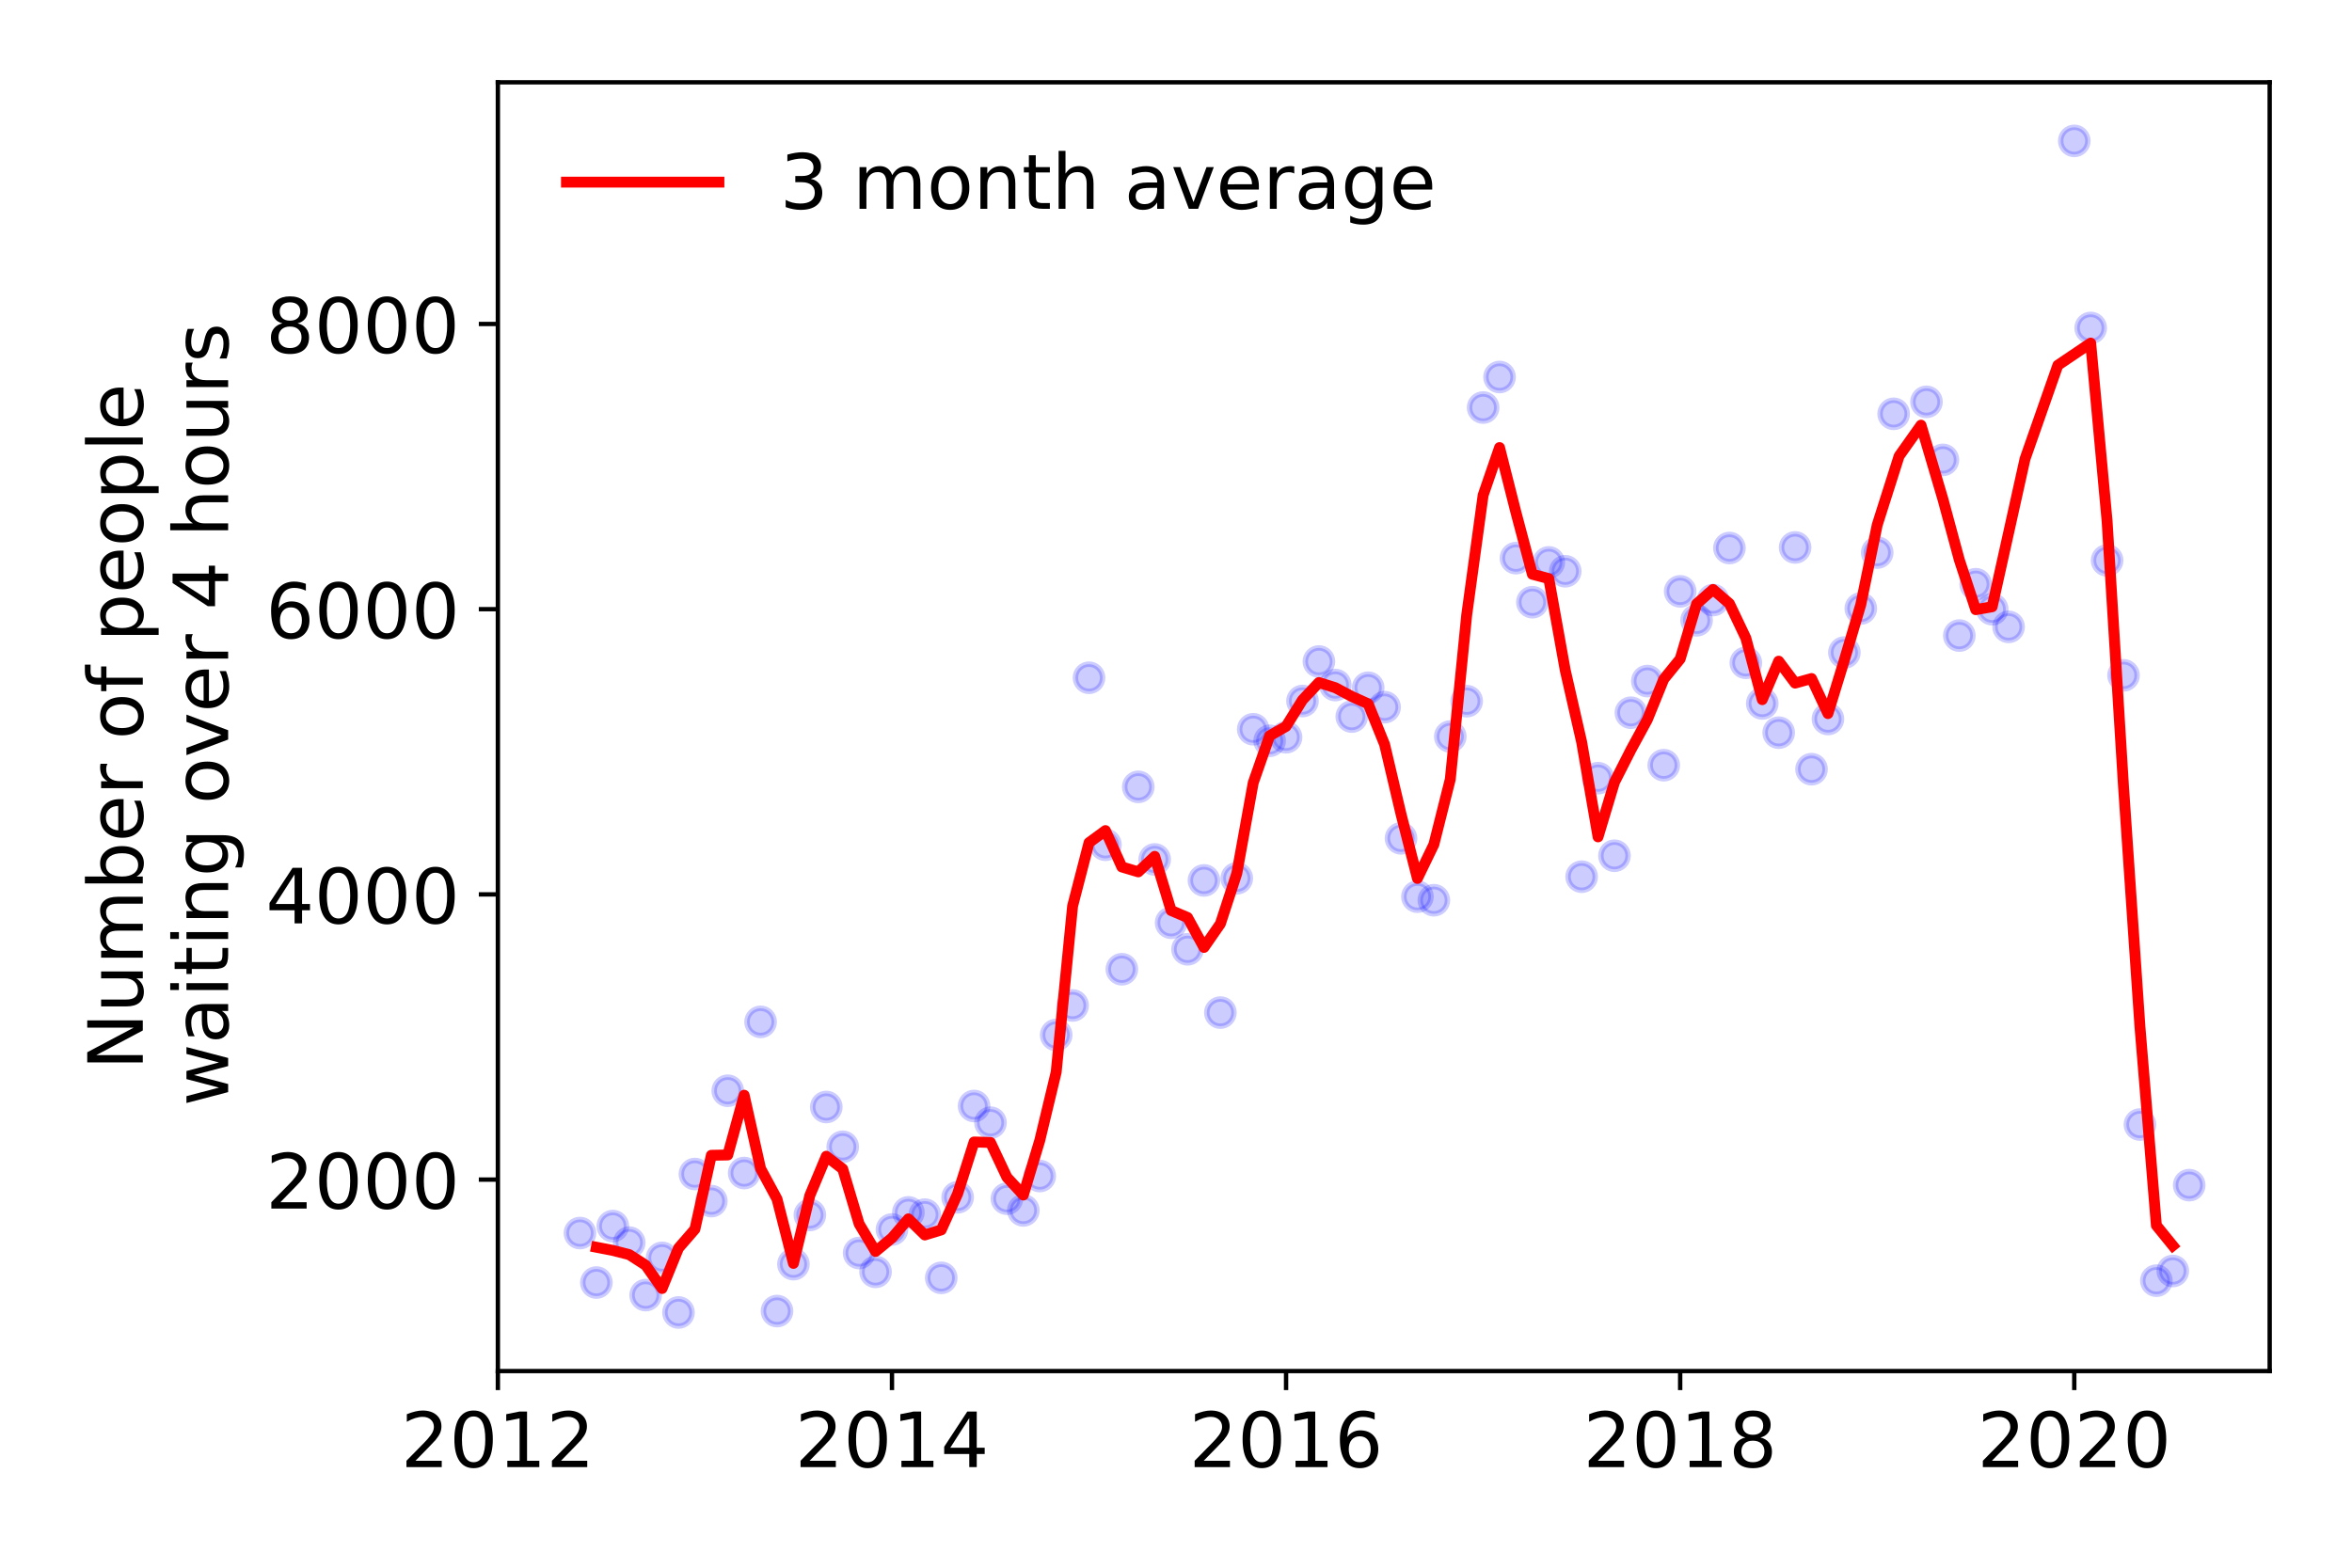 <?xml version="1.0" encoding="utf-8" standalone="no"?>
<!DOCTYPE svg PUBLIC "-//W3C//DTD SVG 1.1//EN"
  "http://www.w3.org/Graphics/SVG/1.1/DTD/svg11.dtd">
<!-- Created with matplotlib (https://matplotlib.org/) -->
<svg height="288pt" version="1.1" viewBox="0 0 432 288" width="432pt" xmlns="http://www.w3.org/2000/svg" xmlns:xlink="http://www.w3.org/1999/xlink">
 <defs>
  <style type="text/css">
*{stroke-linecap:butt;stroke-linejoin:round;}
  </style>
 </defs>
 <g id="figure_1">
  <g id="patch_1">
   <path d="M 0 288 
L 432 288 
L 432 0 
L 0 0 
z
" style="fill:#ffffff;"/>
  </g>
  <g id="axes_1">
   <g id="patch_2">
    <path d="M 91.445 251.88 
L 416.88 251.88 
L 416.88 15.12 
L 91.445 15.12 
z
" style="fill:#ffffff;"/>
   </g>
   <g id="matplotlib.axis_1">
    <g id="xtick_1">
     <g id="line2d_1">
      <defs>
       <path d="M 0 0 
L 0 3.5 
" id="m9ac264d3fe" style="stroke:#000000;stroke-width:0.8;"/>
      </defs>
      <g>
       <use style="stroke:#000000;stroke-width:0.8;" x="91.445" xlink:href="#m9ac264d3fe" y="251.88"/>
      </g>
     </g>
     <g id="text_1">
      <!-- 2012 -->
      <defs>
       <path d="M 19.188 8.297 
L 53.609 8.297 
L 53.609 0 
L 7.328 0 
L 7.328 8.297 
Q 12.938 14.109 22.625 23.891 
Q 32.328 33.688 34.812 36.531 
Q 39.547 41.844 41.422 45.531 
Q 43.312 49.219 43.312 52.781 
Q 43.312 58.594 39.234 62.25 
Q 35.156 65.922 28.609 65.922 
Q 23.969 65.922 18.812 64.312 
Q 13.672 62.703 7.812 59.422 
L 7.812 69.391 
Q 13.766 71.781 18.938 73 
Q 24.125 74.219 28.422 74.219 
Q 39.75 74.219 46.484 68.547 
Q 53.219 62.891 53.219 53.422 
Q 53.219 48.922 51.531 44.891 
Q 49.859 40.875 45.406 35.406 
Q 44.188 33.984 37.641 27.219 
Q 31.109 20.453 19.188 8.297 
z
" id="DejaVuSans-50"/>
       <path d="M 31.781 66.406 
Q 24.172 66.406 20.328 58.906 
Q 16.5 51.422 16.5 36.375 
Q 16.5 21.391 20.328 13.891 
Q 24.172 6.391 31.781 6.391 
Q 39.453 6.391 43.281 13.891 
Q 47.125 21.391 47.125 36.375 
Q 47.125 51.422 43.281 58.906 
Q 39.453 66.406 31.781 66.406 
z
M 31.781 74.219 
Q 44.047 74.219 50.516 64.516 
Q 56.984 54.828 56.984 36.375 
Q 56.984 17.969 50.516 8.266 
Q 44.047 -1.422 31.781 -1.422 
Q 19.531 -1.422 13.062 8.266 
Q 6.594 17.969 6.594 36.375 
Q 6.594 54.828 13.062 64.516 
Q 19.531 74.219 31.781 74.219 
z
" id="DejaVuSans-48"/>
       <path d="M 12.406 8.297 
L 28.516 8.297 
L 28.516 63.922 
L 10.984 60.406 
L 10.984 69.391 
L 28.422 72.906 
L 38.281 72.906 
L 38.281 8.297 
L 54.391 8.297 
L 54.391 0 
L 12.406 0 
z
" id="DejaVuSans-49"/>
      </defs>
      <g transform="translate(73.63 269.518)scale(0.14 -0.14)">
       <use xlink:href="#DejaVuSans-50"/>
       <use x="63.623" xlink:href="#DejaVuSans-48"/>
       <use x="127.246" xlink:href="#DejaVuSans-49"/>
       <use x="190.869" xlink:href="#DejaVuSans-50"/>
      </g>
     </g>
    </g>
    <g id="xtick_2">
     <g id="line2d_2">
      <g>
       <use style="stroke:#000000;stroke-width:0.8;" x="163.831" xlink:href="#m9ac264d3fe" y="251.88"/>
      </g>
     </g>
     <g id="text_2">
      <!-- 2014 -->
      <defs>
       <path d="M 37.797 64.312 
L 12.891 25.391 
L 37.797 25.391 
z
M 35.203 72.906 
L 47.609 72.906 
L 47.609 25.391 
L 58.016 25.391 
L 58.016 17.188 
L 47.609 17.188 
L 47.609 0 
L 37.797 0 
L 37.797 17.188 
L 4.891 17.188 
L 4.891 26.703 
z
" id="DejaVuSans-52"/>
      </defs>
      <g transform="translate(146.016 269.518)scale(0.14 -0.14)">
       <use xlink:href="#DejaVuSans-50"/>
       <use x="63.623" xlink:href="#DejaVuSans-48"/>
       <use x="127.246" xlink:href="#DejaVuSans-49"/>
       <use x="190.869" xlink:href="#DejaVuSans-52"/>
      </g>
     </g>
    </g>
    <g id="xtick_3">
     <g id="line2d_3">
      <g>
       <use style="stroke:#000000;stroke-width:0.8;" x="236.217" xlink:href="#m9ac264d3fe" y="251.88"/>
      </g>
     </g>
     <g id="text_3">
      <!-- 2016 -->
      <defs>
       <path d="M 33.016 40.375 
Q 26.375 40.375 22.484 35.828 
Q 18.609 31.297 18.609 23.391 
Q 18.609 15.531 22.484 10.953 
Q 26.375 6.391 33.016 6.391 
Q 39.656 6.391 43.531 10.953 
Q 47.406 15.531 47.406 23.391 
Q 47.406 31.297 43.531 35.828 
Q 39.656 40.375 33.016 40.375 
z
M 52.594 71.297 
L 52.594 62.312 
Q 48.875 64.062 45.094 64.984 
Q 41.312 65.922 37.594 65.922 
Q 27.828 65.922 22.672 59.328 
Q 17.531 52.734 16.797 39.406 
Q 19.672 43.656 24.016 45.922 
Q 28.375 48.188 33.594 48.188 
Q 44.578 48.188 50.953 41.516 
Q 57.328 34.859 57.328 23.391 
Q 57.328 12.156 50.688 5.359 
Q 44.047 -1.422 33.016 -1.422 
Q 20.359 -1.422 13.672 8.266 
Q 6.984 17.969 6.984 36.375 
Q 6.984 53.656 15.188 63.938 
Q 23.391 74.219 37.203 74.219 
Q 40.922 74.219 44.703 73.484 
Q 48.484 72.75 52.594 71.297 
z
" id="DejaVuSans-54"/>
      </defs>
      <g transform="translate(218.402 269.518)scale(0.14 -0.14)">
       <use xlink:href="#DejaVuSans-50"/>
       <use x="63.623" xlink:href="#DejaVuSans-48"/>
       <use x="127.246" xlink:href="#DejaVuSans-49"/>
       <use x="190.869" xlink:href="#DejaVuSans-54"/>
      </g>
     </g>
    </g>
    <g id="xtick_4">
     <g id="line2d_4">
      <g>
       <use style="stroke:#000000;stroke-width:0.8;" x="308.603" xlink:href="#m9ac264d3fe" y="251.88"/>
      </g>
     </g>
     <g id="text_4">
      <!-- 2018 -->
      <defs>
       <path d="M 31.781 34.625 
Q 24.75 34.625 20.719 30.859 
Q 16.703 27.094 16.703 20.516 
Q 16.703 13.922 20.719 10.156 
Q 24.75 6.391 31.781 6.391 
Q 38.812 6.391 42.859 10.172 
Q 46.922 13.969 46.922 20.516 
Q 46.922 27.094 42.891 30.859 
Q 38.875 34.625 31.781 34.625 
z
M 21.922 38.812 
Q 15.578 40.375 12.031 44.719 
Q 8.5 49.078 8.5 55.328 
Q 8.5 64.062 14.719 69.141 
Q 20.953 74.219 31.781 74.219 
Q 42.672 74.219 48.875 69.141 
Q 55.078 64.062 55.078 55.328 
Q 55.078 49.078 51.531 44.719 
Q 48 40.375 41.703 38.812 
Q 48.828 37.156 52.797 32.312 
Q 56.781 27.484 56.781 20.516 
Q 56.781 9.906 50.312 4.234 
Q 43.844 -1.422 31.781 -1.422 
Q 19.734 -1.422 13.25 4.234 
Q 6.781 9.906 6.781 20.516 
Q 6.781 27.484 10.781 32.312 
Q 14.797 37.156 21.922 38.812 
z
M 18.312 54.391 
Q 18.312 48.734 21.844 45.562 
Q 25.391 42.391 31.781 42.391 
Q 38.141 42.391 41.719 45.562 
Q 45.312 48.734 45.312 54.391 
Q 45.312 60.062 41.719 63.234 
Q 38.141 66.406 31.781 66.406 
Q 25.391 66.406 21.844 63.234 
Q 18.312 60.062 18.312 54.391 
z
" id="DejaVuSans-56"/>
      </defs>
      <g transform="translate(290.788 269.518)scale(0.14 -0.14)">
       <use xlink:href="#DejaVuSans-50"/>
       <use x="63.623" xlink:href="#DejaVuSans-48"/>
       <use x="127.246" xlink:href="#DejaVuSans-49"/>
       <use x="190.869" xlink:href="#DejaVuSans-56"/>
      </g>
     </g>
    </g>
    <g id="xtick_5">
     <g id="line2d_5">
      <g>
       <use style="stroke:#000000;stroke-width:0.8;" x="380.989" xlink:href="#m9ac264d3fe" y="251.88"/>
      </g>
     </g>
     <g id="text_5">
      <!-- 2020 -->
      <g transform="translate(363.174 269.518)scale(0.14 -0.14)">
       <use xlink:href="#DejaVuSans-50"/>
       <use x="63.623" xlink:href="#DejaVuSans-48"/>
       <use x="127.246" xlink:href="#DejaVuSans-50"/>
       <use x="190.869" xlink:href="#DejaVuSans-48"/>
      </g>
     </g>
    </g>
   </g>
   <g id="matplotlib.axis_2">
    <g id="ytick_1">
     <g id="line2d_6">
      <defs>
       <path d="M 0 0 
L -3.5 0 
" id="m02f64b8300" style="stroke:#000000;stroke-width:0.8;"/>
      </defs>
      <g>
       <use style="stroke:#000000;stroke-width:0.8;" x="91.445" xlink:href="#m02f64b8300" y="216.702"/>
      </g>
     </g>
     <g id="text_6">
      <!-- 2000 -->
      <g transform="translate(48.815 222.021)scale(0.14 -0.14)">
       <use xlink:href="#DejaVuSans-50"/>
       <use x="63.623" xlink:href="#DejaVuSans-48"/>
       <use x="127.246" xlink:href="#DejaVuSans-48"/>
       <use x="190.869" xlink:href="#DejaVuSans-48"/>
      </g>
     </g>
    </g>
    <g id="ytick_2">
     <g id="line2d_7">
      <g>
       <use style="stroke:#000000;stroke-width:0.8;" x="91.445" xlink:href="#m02f64b8300" y="164.308"/>
      </g>
     </g>
     <g id="text_7">
      <!-- 4000 -->
      <g transform="translate(48.815 169.627)scale(0.14 -0.14)">
       <use xlink:href="#DejaVuSans-52"/>
       <use x="63.623" xlink:href="#DejaVuSans-48"/>
       <use x="127.246" xlink:href="#DejaVuSans-48"/>
       <use x="190.869" xlink:href="#DejaVuSans-48"/>
      </g>
     </g>
    </g>
    <g id="ytick_3">
     <g id="line2d_8">
      <g>
       <use style="stroke:#000000;stroke-width:0.8;" x="91.445" xlink:href="#m02f64b8300" y="111.913"/>
      </g>
     </g>
     <g id="text_8">
      <!-- 6000 -->
      <g transform="translate(48.815 117.232)scale(0.14 -0.14)">
       <use xlink:href="#DejaVuSans-54"/>
       <use x="63.623" xlink:href="#DejaVuSans-48"/>
       <use x="127.246" xlink:href="#DejaVuSans-48"/>
       <use x="190.869" xlink:href="#DejaVuSans-48"/>
      </g>
     </g>
    </g>
    <g id="ytick_4">
     <g id="line2d_9">
      <g>
       <use style="stroke:#000000;stroke-width:0.8;" x="91.445" xlink:href="#m02f64b8300" y="59.519"/>
      </g>
     </g>
     <g id="text_9">
      <!-- 8000 -->
      <g transform="translate(48.815 64.838)scale(0.14 -0.14)">
       <use xlink:href="#DejaVuSans-56"/>
       <use x="63.623" xlink:href="#DejaVuSans-48"/>
       <use x="127.246" xlink:href="#DejaVuSans-48"/>
       <use x="190.869" xlink:href="#DejaVuSans-48"/>
      </g>
     </g>
    </g>
    <g id="text_10">
     <!-- Number of people -->
     <defs>
      <path d="M 9.812 72.906 
L 23.094 72.906 
L 55.422 11.922 
L 55.422 72.906 
L 64.984 72.906 
L 64.984 0 
L 51.703 0 
L 19.391 60.984 
L 19.391 0 
L 9.812 0 
z
" id="DejaVuSans-78"/>
      <path d="M 8.5 21.578 
L 8.5 54.688 
L 17.484 54.688 
L 17.484 21.922 
Q 17.484 14.156 20.5 10.266 
Q 23.531 6.391 29.594 6.391 
Q 36.859 6.391 41.078 11.031 
Q 45.312 15.672 45.312 23.688 
L 45.312 54.688 
L 54.297 54.688 
L 54.297 0 
L 45.312 0 
L 45.312 8.406 
Q 42.047 3.422 37.719 1 
Q 33.406 -1.422 27.688 -1.422 
Q 18.266 -1.422 13.375 4.438 
Q 8.5 10.297 8.5 21.578 
z
M 31.109 56 
z
" id="DejaVuSans-117"/>
      <path d="M 52 44.188 
Q 55.375 50.25 60.062 53.125 
Q 64.75 56 71.094 56 
Q 79.641 56 84.281 50.016 
Q 88.922 44.047 88.922 33.016 
L 88.922 0 
L 79.891 0 
L 79.891 32.719 
Q 79.891 40.578 77.094 44.375 
Q 74.312 48.188 68.609 48.188 
Q 61.625 48.188 57.562 43.547 
Q 53.516 38.922 53.516 30.906 
L 53.516 0 
L 44.484 0 
L 44.484 32.719 
Q 44.484 40.625 41.703 44.406 
Q 38.922 48.188 33.109 48.188 
Q 26.219 48.188 22.156 43.531 
Q 18.109 38.875 18.109 30.906 
L 18.109 0 
L 9.078 0 
L 9.078 54.688 
L 18.109 54.688 
L 18.109 46.188 
Q 21.188 51.219 25.484 53.609 
Q 29.781 56 35.688 56 
Q 41.656 56 45.828 52.969 
Q 50 49.953 52 44.188 
z
" id="DejaVuSans-109"/>
      <path d="M 48.688 27.297 
Q 48.688 37.203 44.609 42.844 
Q 40.531 48.484 33.406 48.484 
Q 26.266 48.484 22.188 42.844 
Q 18.109 37.203 18.109 27.297 
Q 18.109 17.391 22.188 11.75 
Q 26.266 6.109 33.406 6.109 
Q 40.531 6.109 44.609 11.75 
Q 48.688 17.391 48.688 27.297 
z
M 18.109 46.391 
Q 20.953 51.266 25.266 53.625 
Q 29.594 56 35.594 56 
Q 45.562 56 51.781 48.094 
Q 58.016 40.188 58.016 27.297 
Q 58.016 14.406 51.781 6.484 
Q 45.562 -1.422 35.594 -1.422 
Q 29.594 -1.422 25.266 0.953 
Q 20.953 3.328 18.109 8.203 
L 18.109 0 
L 9.078 0 
L 9.078 75.984 
L 18.109 75.984 
z
" id="DejaVuSans-98"/>
      <path d="M 56.203 29.594 
L 56.203 25.203 
L 14.891 25.203 
Q 15.484 15.922 20.484 11.062 
Q 25.484 6.203 34.422 6.203 
Q 39.594 6.203 44.453 7.469 
Q 49.312 8.734 54.109 11.281 
L 54.109 2.781 
Q 49.266 0.734 44.188 -0.344 
Q 39.109 -1.422 33.891 -1.422 
Q 20.797 -1.422 13.156 6.188 
Q 5.516 13.812 5.516 26.812 
Q 5.516 40.234 12.766 48.109 
Q 20.016 56 32.328 56 
Q 43.359 56 49.781 48.891 
Q 56.203 41.797 56.203 29.594 
z
M 47.219 32.234 
Q 47.125 39.594 43.094 43.984 
Q 39.062 48.391 32.422 48.391 
Q 24.906 48.391 20.391 44.141 
Q 15.875 39.891 15.188 32.172 
z
" id="DejaVuSans-101"/>
      <path d="M 41.109 46.297 
Q 39.594 47.172 37.812 47.578 
Q 36.031 48 33.891 48 
Q 26.266 48 22.188 43.047 
Q 18.109 38.094 18.109 28.812 
L 18.109 0 
L 9.078 0 
L 9.078 54.688 
L 18.109 54.688 
L 18.109 46.188 
Q 20.953 51.172 25.484 53.578 
Q 30.031 56 36.531 56 
Q 37.453 56 38.578 55.875 
Q 39.703 55.766 41.062 55.516 
z
" id="DejaVuSans-114"/>
      <path id="DejaVuSans-32"/>
      <path d="M 30.609 48.391 
Q 23.391 48.391 19.188 42.75 
Q 14.984 37.109 14.984 27.297 
Q 14.984 17.484 19.156 11.844 
Q 23.344 6.203 30.609 6.203 
Q 37.797 6.203 41.984 11.859 
Q 46.188 17.531 46.188 27.297 
Q 46.188 37.016 41.984 42.703 
Q 37.797 48.391 30.609 48.391 
z
M 30.609 56 
Q 42.328 56 49.016 48.375 
Q 55.719 40.766 55.719 27.297 
Q 55.719 13.875 49.016 6.219 
Q 42.328 -1.422 30.609 -1.422 
Q 18.844 -1.422 12.172 6.219 
Q 5.516 13.875 5.516 27.297 
Q 5.516 40.766 12.172 48.375 
Q 18.844 56 30.609 56 
z
" id="DejaVuSans-111"/>
      <path d="M 37.109 75.984 
L 37.109 68.5 
L 28.516 68.5 
Q 23.688 68.5 21.797 66.547 
Q 19.922 64.594 19.922 59.516 
L 19.922 54.688 
L 34.719 54.688 
L 34.719 47.703 
L 19.922 47.703 
L 19.922 0 
L 10.891 0 
L 10.891 47.703 
L 2.297 47.703 
L 2.297 54.688 
L 10.891 54.688 
L 10.891 58.5 
Q 10.891 67.625 15.141 71.797 
Q 19.391 75.984 28.609 75.984 
z
" id="DejaVuSans-102"/>
      <path d="M 18.109 8.203 
L 18.109 -20.797 
L 9.078 -20.797 
L 9.078 54.688 
L 18.109 54.688 
L 18.109 46.391 
Q 20.953 51.266 25.266 53.625 
Q 29.594 56 35.594 56 
Q 45.562 56 51.781 48.094 
Q 58.016 40.188 58.016 27.297 
Q 58.016 14.406 51.781 6.484 
Q 45.562 -1.422 35.594 -1.422 
Q 29.594 -1.422 25.266 0.953 
Q 20.953 3.328 18.109 8.203 
z
M 48.688 27.297 
Q 48.688 37.203 44.609 42.844 
Q 40.531 48.484 33.406 48.484 
Q 26.266 48.484 22.188 42.844 
Q 18.109 37.203 18.109 27.297 
Q 18.109 17.391 22.188 11.75 
Q 26.266 6.109 33.406 6.109 
Q 40.531 6.109 44.609 11.75 
Q 48.688 17.391 48.688 27.297 
z
" id="DejaVuSans-112"/>
      <path d="M 9.422 75.984 
L 18.406 75.984 
L 18.406 0 
L 9.422 0 
z
" id="DejaVuSans-108"/>
     </defs>
     <g transform="translate(26.227 196.547)rotate(-90)scale(0.14 -0.14)">
      <use xlink:href="#DejaVuSans-78"/>
      <use x="74.805" xlink:href="#DejaVuSans-117"/>
      <use x="138.184" xlink:href="#DejaVuSans-109"/>
      <use x="235.596" xlink:href="#DejaVuSans-98"/>
      <use x="299.072" xlink:href="#DejaVuSans-101"/>
      <use x="360.596" xlink:href="#DejaVuSans-114"/>
      <use x="401.709" xlink:href="#DejaVuSans-32"/>
      <use x="433.496" xlink:href="#DejaVuSans-111"/>
      <use x="494.678" xlink:href="#DejaVuSans-102"/>
      <use x="529.883" xlink:href="#DejaVuSans-32"/>
      <use x="561.67" xlink:href="#DejaVuSans-112"/>
      <use x="625.146" xlink:href="#DejaVuSans-101"/>
      <use x="686.67" xlink:href="#DejaVuSans-111"/>
      <use x="747.852" xlink:href="#DejaVuSans-112"/>
      <use x="811.328" xlink:href="#DejaVuSans-108"/>
      <use x="839.111" xlink:href="#DejaVuSans-101"/>
     </g>
     <!--  waiting over 4 hours -->
     <defs>
      <path d="M 4.203 54.688 
L 13.188 54.688 
L 24.422 12.016 
L 35.594 54.688 
L 46.188 54.688 
L 57.422 12.016 
L 68.609 54.688 
L 77.594 54.688 
L 63.281 0 
L 52.688 0 
L 40.922 44.828 
L 29.109 0 
L 18.5 0 
z
" id="DejaVuSans-119"/>
      <path d="M 34.281 27.484 
Q 23.391 27.484 19.188 25 
Q 14.984 22.516 14.984 16.5 
Q 14.984 11.719 18.141 8.906 
Q 21.297 6.109 26.703 6.109 
Q 34.188 6.109 38.703 11.406 
Q 43.219 16.703 43.219 25.484 
L 43.219 27.484 
z
M 52.203 31.203 
L 52.203 0 
L 43.219 0 
L 43.219 8.297 
Q 40.141 3.328 35.547 0.953 
Q 30.953 -1.422 24.312 -1.422 
Q 15.922 -1.422 10.953 3.297 
Q 6 8.016 6 15.922 
Q 6 25.141 12.172 29.828 
Q 18.359 34.516 30.609 34.516 
L 43.219 34.516 
L 43.219 35.406 
Q 43.219 41.609 39.141 45 
Q 35.062 48.391 27.688 48.391 
Q 23 48.391 18.547 47.266 
Q 14.109 46.141 10.016 43.891 
L 10.016 52.203 
Q 14.938 54.109 19.578 55.047 
Q 24.219 56 28.609 56 
Q 40.484 56 46.344 49.844 
Q 52.203 43.703 52.203 31.203 
z
" id="DejaVuSans-97"/>
      <path d="M 9.422 54.688 
L 18.406 54.688 
L 18.406 0 
L 9.422 0 
z
M 9.422 75.984 
L 18.406 75.984 
L 18.406 64.594 
L 9.422 64.594 
z
" id="DejaVuSans-105"/>
      <path d="M 18.312 70.219 
L 18.312 54.688 
L 36.812 54.688 
L 36.812 47.703 
L 18.312 47.703 
L 18.312 18.016 
Q 18.312 11.328 20.141 9.422 
Q 21.969 7.516 27.594 7.516 
L 36.812 7.516 
L 36.812 0 
L 27.594 0 
Q 17.188 0 13.234 3.875 
Q 9.281 7.766 9.281 18.016 
L 9.281 47.703 
L 2.688 47.703 
L 2.688 54.688 
L 9.281 54.688 
L 9.281 70.219 
z
" id="DejaVuSans-116"/>
      <path d="M 54.891 33.016 
L 54.891 0 
L 45.906 0 
L 45.906 32.719 
Q 45.906 40.484 42.875 44.328 
Q 39.844 48.188 33.797 48.188 
Q 26.516 48.188 22.312 43.547 
Q 18.109 38.922 18.109 30.906 
L 18.109 0 
L 9.078 0 
L 9.078 54.688 
L 18.109 54.688 
L 18.109 46.188 
Q 21.344 51.125 25.703 53.562 
Q 30.078 56 35.797 56 
Q 45.219 56 50.047 50.172 
Q 54.891 44.344 54.891 33.016 
z
" id="DejaVuSans-110"/>
      <path d="M 45.406 27.984 
Q 45.406 37.75 41.375 43.109 
Q 37.359 48.484 30.078 48.484 
Q 22.859 48.484 18.828 43.109 
Q 14.797 37.75 14.797 27.984 
Q 14.797 18.266 18.828 12.891 
Q 22.859 7.516 30.078 7.516 
Q 37.359 7.516 41.375 12.891 
Q 45.406 18.266 45.406 27.984 
z
M 54.391 6.781 
Q 54.391 -7.172 48.188 -13.984 
Q 42 -20.797 29.203 -20.797 
Q 24.469 -20.797 20.266 -20.094 
Q 16.062 -19.391 12.109 -17.922 
L 12.109 -9.188 
Q 16.062 -11.328 19.922 -12.344 
Q 23.781 -13.375 27.781 -13.375 
Q 36.625 -13.375 41.016 -8.766 
Q 45.406 -4.156 45.406 5.172 
L 45.406 9.625 
Q 42.625 4.781 38.281 2.391 
Q 33.938 0 27.875 0 
Q 17.828 0 11.672 7.656 
Q 5.516 15.328 5.516 27.984 
Q 5.516 40.672 11.672 48.328 
Q 17.828 56 27.875 56 
Q 33.938 56 38.281 53.609 
Q 42.625 51.219 45.406 46.391 
L 45.406 54.688 
L 54.391 54.688 
z
" id="DejaVuSans-103"/>
      <path d="M 2.984 54.688 
L 12.5 54.688 
L 29.594 8.797 
L 46.688 54.688 
L 56.203 54.688 
L 35.688 0 
L 23.484 0 
z
" id="DejaVuSans-118"/>
      <path d="M 54.891 33.016 
L 54.891 0 
L 45.906 0 
L 45.906 32.719 
Q 45.906 40.484 42.875 44.328 
Q 39.844 48.188 33.797 48.188 
Q 26.516 48.188 22.312 43.547 
Q 18.109 38.922 18.109 30.906 
L 18.109 0 
L 9.078 0 
L 9.078 75.984 
L 18.109 75.984 
L 18.109 46.188 
Q 21.344 51.125 25.703 53.562 
Q 30.078 56 35.797 56 
Q 45.219 56 50.047 50.172 
Q 54.891 44.344 54.891 33.016 
z
" id="DejaVuSans-104"/>
      <path d="M 44.281 53.078 
L 44.281 44.578 
Q 40.484 46.531 36.375 47.5 
Q 32.281 48.484 27.875 48.484 
Q 21.188 48.484 17.844 46.438 
Q 14.5 44.391 14.5 40.281 
Q 14.5 37.156 16.891 35.375 
Q 19.281 33.594 26.516 31.984 
L 29.594 31.297 
Q 39.156 29.25 43.188 25.516 
Q 47.219 21.781 47.219 15.094 
Q 47.219 7.469 41.188 3.016 
Q 35.156 -1.422 24.609 -1.422 
Q 20.219 -1.422 15.453 -0.562 
Q 10.688 0.297 5.422 2 
L 5.422 11.281 
Q 10.406 8.688 15.234 7.391 
Q 20.062 6.109 24.812 6.109 
Q 31.156 6.109 34.562 8.281 
Q 37.984 10.453 37.984 14.406 
Q 37.984 18.062 35.516 20.016 
Q 33.062 21.969 24.703 23.781 
L 21.578 24.516 
Q 13.234 26.266 9.516 29.906 
Q 5.812 33.547 5.812 39.891 
Q 5.812 47.609 11.281 51.797 
Q 16.75 56 26.812 56 
Q 31.781 56 36.172 55.266 
Q 40.578 54.547 44.281 53.078 
z
" id="DejaVuSans-115"/>
     </defs>
     <g transform="translate(41.903 207.672)rotate(-90)scale(0.14 -0.14)">
      <use xlink:href="#DejaVuSans-32"/>
      <use x="31.787" xlink:href="#DejaVuSans-119"/>
      <use x="113.574" xlink:href="#DejaVuSans-97"/>
      <use x="174.854" xlink:href="#DejaVuSans-105"/>
      <use x="202.637" xlink:href="#DejaVuSans-116"/>
      <use x="241.846" xlink:href="#DejaVuSans-105"/>
      <use x="269.629" xlink:href="#DejaVuSans-110"/>
      <use x="333.008" xlink:href="#DejaVuSans-103"/>
      <use x="396.484" xlink:href="#DejaVuSans-32"/>
      <use x="428.271" xlink:href="#DejaVuSans-111"/>
      <use x="489.453" xlink:href="#DejaVuSans-118"/>
      <use x="548.633" xlink:href="#DejaVuSans-101"/>
      <use x="610.156" xlink:href="#DejaVuSans-114"/>
      <use x="651.27" xlink:href="#DejaVuSans-32"/>
      <use x="683.057" xlink:href="#DejaVuSans-52"/>
      <use x="746.68" xlink:href="#DejaVuSans-32"/>
      <use x="778.467" xlink:href="#DejaVuSans-104"/>
      <use x="841.846" xlink:href="#DejaVuSans-111"/>
      <use x="903.027" xlink:href="#DejaVuSans-117"/>
      <use x="966.406" xlink:href="#DejaVuSans-114"/>
      <use x="1007.52" xlink:href="#DejaVuSans-115"/>
     </g>
    </g>
   </g>
   <g id="line2d_10">
    <defs>
     <path d="M 0 2.5 
C 0.663 2.5 1.299 2.237 1.768 1.768 
C 2.237 1.299 2.5 0.663 2.5 0 
C 2.5 -0.663 2.237 -1.299 1.768 -1.768 
C 1.299 -2.237 0.663 -2.5 0 -2.5 
C -0.663 -2.5 -1.299 -2.237 -1.768 -1.768 
C -2.237 -1.299 -2.5 -0.663 -2.5 0 
C -2.5 0.663 -2.237 1.299 -1.768 1.768 
C -1.299 2.237 -0.663 2.5 0 2.5 
z
" id="m8dba72f2ac" style="stroke:#0000ff;stroke-opacity:0.2;"/>
    </defs>
    <g clip-path="url(#p49e7830ec7)">
     <use style="fill:#0000ff;fill-opacity:0.2;stroke:#0000ff;stroke-opacity:0.2;" x="402.101" xlink:href="#m8dba72f2ac" y="217.724"/>
     <use style="fill:#0000ff;fill-opacity:0.2;stroke:#0000ff;stroke-opacity:0.2;" x="399.085" xlink:href="#m8dba72f2ac" y="233.495"/>
     <use style="fill:#0000ff;fill-opacity:0.2;stroke:#0000ff;stroke-opacity:0.2;" x="396.069" xlink:href="#m8dba72f2ac" y="235.276"/>
     <use style="fill:#0000ff;fill-opacity:0.2;stroke:#0000ff;stroke-opacity:0.2;" x="393.053" xlink:href="#m8dba72f2ac" y="206.59"/>
     <use style="fill:#0000ff;fill-opacity:0.2;stroke:#0000ff;stroke-opacity:0.2;" x="390.037" xlink:href="#m8dba72f2ac" y="124.069"/>
     <use style="fill:#0000ff;fill-opacity:0.2;stroke:#0000ff;stroke-opacity:0.2;" x="387.021" xlink:href="#m8dba72f2ac" y="102.954"/>
     <use style="fill:#0000ff;fill-opacity:0.2;stroke:#0000ff;stroke-opacity:0.2;" x="384.005" xlink:href="#m8dba72f2ac" y="60.253"/>
     <use style="fill:#0000ff;fill-opacity:0.2;stroke:#0000ff;stroke-opacity:0.2;" x="380.989" xlink:href="#m8dba72f2ac" y="25.882"/>
     <use style="fill:#0000ff;fill-opacity:0.2;stroke:#0000ff;stroke-opacity:0.2;" x="368.924" xlink:href="#m8dba72f2ac" y="115.162"/>
     <use style="fill:#0000ff;fill-opacity:0.2;stroke:#0000ff;stroke-opacity:0.2;" x="365.908" xlink:href="#m8dba72f2ac" y="111.913"/>
     <use style="fill:#0000ff;fill-opacity:0.2;stroke:#0000ff;stroke-opacity:0.2;" x="362.892" xlink:href="#m8dba72f2ac" y="107.329"/>
     <use style="fill:#0000ff;fill-opacity:0.2;stroke:#0000ff;stroke-opacity:0.2;" x="359.876" xlink:href="#m8dba72f2ac" y="116.76"/>
     <use style="fill:#0000ff;fill-opacity:0.2;stroke:#0000ff;stroke-opacity:0.2;" x="356.86" xlink:href="#m8dba72f2ac" y="84.485"/>
     <use style="fill:#0000ff;fill-opacity:0.2;stroke:#0000ff;stroke-opacity:0.2;" x="353.844" xlink:href="#m8dba72f2ac" y="73.823"/>
     <use style="fill:#0000ff;fill-opacity:0.2;stroke:#0000ff;stroke-opacity:0.2;" x="347.812" xlink:href="#m8dba72f2ac" y="76.023"/>
     <use style="fill:#0000ff;fill-opacity:0.2;stroke:#0000ff;stroke-opacity:0.2;" x="344.796" xlink:href="#m8dba72f2ac" y="101.513"/>
     <use style="fill:#0000ff;fill-opacity:0.2;stroke:#0000ff;stroke-opacity:0.2;" x="341.78" xlink:href="#m8dba72f2ac" y="111.783"/>
     <use style="fill:#0000ff;fill-opacity:0.2;stroke:#0000ff;stroke-opacity:0.2;" x="338.764" xlink:href="#m8dba72f2ac" y="119.877"/>
     <use style="fill:#0000ff;fill-opacity:0.2;stroke:#0000ff;stroke-opacity:0.2;" x="335.747" xlink:href="#m8dba72f2ac" y="132.085"/>
     <use style="fill:#0000ff;fill-opacity:0.2;stroke:#0000ff;stroke-opacity:0.2;" x="332.731" xlink:href="#m8dba72f2ac" y="141.307"/>
     <use style="fill:#0000ff;fill-opacity:0.2;stroke:#0000ff;stroke-opacity:0.2;" x="329.715" xlink:href="#m8dba72f2ac" y="100.57"/>
     <use style="fill:#0000ff;fill-opacity:0.2;stroke:#0000ff;stroke-opacity:0.2;" x="326.699" xlink:href="#m8dba72f2ac" y="134.6"/>
     <use style="fill:#0000ff;fill-opacity:0.2;stroke:#0000ff;stroke-opacity:0.2;" x="323.683" xlink:href="#m8dba72f2ac" y="129.23"/>
     <use style="fill:#0000ff;fill-opacity:0.2;stroke:#0000ff;stroke-opacity:0.2;" x="320.667" xlink:href="#m8dba72f2ac" y="121.764"/>
     <use style="fill:#0000ff;fill-opacity:0.2;stroke:#0000ff;stroke-opacity:0.2;" x="317.651" xlink:href="#m8dba72f2ac" y="100.675"/>
     <use style="fill:#0000ff;fill-opacity:0.2;stroke:#0000ff;stroke-opacity:0.2;" x="314.635" xlink:href="#m8dba72f2ac" y="110.237"/>
     <use style="fill:#0000ff;fill-opacity:0.2;stroke:#0000ff;stroke-opacity:0.2;" x="311.619" xlink:href="#m8dba72f2ac" y="113.957"/>
     <use style="fill:#0000ff;fill-opacity:0.2;stroke:#0000ff;stroke-opacity:0.2;" x="308.603" xlink:href="#m8dba72f2ac" y="108.639"/>
     <use style="fill:#0000ff;fill-opacity:0.2;stroke:#0000ff;stroke-opacity:0.2;" x="305.587" xlink:href="#m8dba72f2ac" y="140.573"/>
     <use style="fill:#0000ff;fill-opacity:0.2;stroke:#0000ff;stroke-opacity:0.2;" x="302.571" xlink:href="#m8dba72f2ac" y="125.117"/>
     <use style="fill:#0000ff;fill-opacity:0.2;stroke:#0000ff;stroke-opacity:0.2;" x="299.555" xlink:href="#m8dba72f2ac" y="130.933"/>
     <use style="fill:#0000ff;fill-opacity:0.2;stroke:#0000ff;stroke-opacity:0.2;" x="296.538" xlink:href="#m8dba72f2ac" y="157.208"/>
     <use style="fill:#0000ff;fill-opacity:0.2;stroke:#0000ff;stroke-opacity:0.2;" x="293.522" xlink:href="#m8dba72f2ac" y="142.957"/>
     <use style="fill:#0000ff;fill-opacity:0.2;stroke:#0000ff;stroke-opacity:0.2;" x="290.506" xlink:href="#m8dba72f2ac" y="161.059"/>
     <use style="fill:#0000ff;fill-opacity:0.2;stroke:#0000ff;stroke-opacity:0.2;" x="287.49" xlink:href="#m8dba72f2ac" y="104.945"/>
     <use style="fill:#0000ff;fill-opacity:0.2;stroke:#0000ff;stroke-opacity:0.2;" x="284.474" xlink:href="#m8dba72f2ac" y="103.321"/>
     <use style="fill:#0000ff;fill-opacity:0.2;stroke:#0000ff;stroke-opacity:0.2;" x="281.458" xlink:href="#m8dba72f2ac" y="110.63"/>
     <use style="fill:#0000ff;fill-opacity:0.2;stroke:#0000ff;stroke-opacity:0.2;" x="278.442" xlink:href="#m8dba72f2ac" y="102.535"/>
     <use style="fill:#0000ff;fill-opacity:0.2;stroke:#0000ff;stroke-opacity:0.2;" x="275.426" xlink:href="#m8dba72f2ac" y="69.264"/>
     <use style="fill:#0000ff;fill-opacity:0.2;stroke:#0000ff;stroke-opacity:0.2;" x="272.41" xlink:href="#m8dba72f2ac" y="74.871"/>
     <use style="fill:#0000ff;fill-opacity:0.2;stroke:#0000ff;stroke-opacity:0.2;" x="269.394" xlink:href="#m8dba72f2ac" y="128.811"/>
     <use style="fill:#0000ff;fill-opacity:0.2;stroke:#0000ff;stroke-opacity:0.2;" x="266.378" xlink:href="#m8dba72f2ac" y="135.308"/>
     <use style="fill:#0000ff;fill-opacity:0.2;stroke:#0000ff;stroke-opacity:0.2;" x="263.362" xlink:href="#m8dba72f2ac" y="165.382"/>
     <use style="fill:#0000ff;fill-opacity:0.2;stroke:#0000ff;stroke-opacity:0.2;" x="260.345" xlink:href="#m8dba72f2ac" y="164.727"/>
     <use style="fill:#0000ff;fill-opacity:0.2;stroke:#0000ff;stroke-opacity:0.2;" x="257.329" xlink:href="#m8dba72f2ac" y="154.012"/>
     <use style="fill:#0000ff;fill-opacity:0.2;stroke:#0000ff;stroke-opacity:0.2;" x="254.313" xlink:href="#m8dba72f2ac" y="129.911"/>
     <use style="fill:#0000ff;fill-opacity:0.2;stroke:#0000ff;stroke-opacity:0.2;" x="251.297" xlink:href="#m8dba72f2ac" y="126.348"/>
     <use style="fill:#0000ff;fill-opacity:0.2;stroke:#0000ff;stroke-opacity:0.2;" x="248.281" xlink:href="#m8dba72f2ac" y="131.64"/>
     <use style="fill:#0000ff;fill-opacity:0.2;stroke:#0000ff;stroke-opacity:0.2;" x="245.265" xlink:href="#m8dba72f2ac" y="125.85"/>
     <use style="fill:#0000ff;fill-opacity:0.2;stroke:#0000ff;stroke-opacity:0.2;" x="242.249" xlink:href="#m8dba72f2ac" y="121.528"/>
     <use style="fill:#0000ff;fill-opacity:0.2;stroke:#0000ff;stroke-opacity:0.2;" x="239.233" xlink:href="#m8dba72f2ac" y="128.785"/>
     <use style="fill:#0000ff;fill-opacity:0.2;stroke:#0000ff;stroke-opacity:0.2;" x="236.217" xlink:href="#m8dba72f2ac" y="135.439"/>
     <use style="fill:#0000ff;fill-opacity:0.2;stroke:#0000ff;stroke-opacity:0.2;" x="233.201" xlink:href="#m8dba72f2ac" y="136.094"/>
     <use style="fill:#0000ff;fill-opacity:0.2;stroke:#0000ff;stroke-opacity:0.2;" x="230.185" xlink:href="#m8dba72f2ac" y="133.972"/>
     <use style="fill:#0000ff;fill-opacity:0.2;stroke:#0000ff;stroke-opacity:0.2;" x="227.169" xlink:href="#m8dba72f2ac" y="161.348"/>
     <use style="fill:#0000ff;fill-opacity:0.2;stroke:#0000ff;stroke-opacity:0.2;" x="224.153" xlink:href="#m8dba72f2ac" y="186.025"/>
     <use style="fill:#0000ff;fill-opacity:0.2;stroke:#0000ff;stroke-opacity:0.2;" x="221.136" xlink:href="#m8dba72f2ac" y="161.741"/>
     <use style="fill:#0000ff;fill-opacity:0.2;stroke:#0000ff;stroke-opacity:0.2;" x="218.12" xlink:href="#m8dba72f2ac" y="174.394"/>
     <use style="fill:#0000ff;fill-opacity:0.2;stroke:#0000ff;stroke-opacity:0.2;" x="215.104" xlink:href="#m8dba72f2ac" y="169.521"/>
     <use style="fill:#0000ff;fill-opacity:0.2;stroke:#0000ff;stroke-opacity:0.2;" x="212.088" xlink:href="#m8dba72f2ac" y="157.89"/>
     <use style="fill:#0000ff;fill-opacity:0.2;stroke:#0000ff;stroke-opacity:0.2;" x="209.072" xlink:href="#m8dba72f2ac" y="144.555"/>
     <use style="fill:#0000ff;fill-opacity:0.2;stroke:#0000ff;stroke-opacity:0.2;" x="206.056" xlink:href="#m8dba72f2ac" y="178.061"/>
     <use style="fill:#0000ff;fill-opacity:0.2;stroke:#0000ff;stroke-opacity:0.2;" x="203.04" xlink:href="#m8dba72f2ac" y="155.191"/>
     <use style="fill:#0000ff;fill-opacity:0.2;stroke:#0000ff;stroke-opacity:0.2;" x="200.024" xlink:href="#m8dba72f2ac" y="124.514"/>
     <use style="fill:#0000ff;fill-opacity:0.2;stroke:#0000ff;stroke-opacity:0.2;" x="197.008" xlink:href="#m8dba72f2ac" y="184.716"/>
     <use style="fill:#0000ff;fill-opacity:0.2;stroke:#0000ff;stroke-opacity:0.2;" x="193.992" xlink:href="#m8dba72f2ac" y="190.138"/>
     <use style="fill:#0000ff;fill-opacity:0.2;stroke:#0000ff;stroke-opacity:0.2;" x="190.976" xlink:href="#m8dba72f2ac" y="216.047"/>
     <use style="fill:#0000ff;fill-opacity:0.2;stroke:#0000ff;stroke-opacity:0.2;" x="187.96" xlink:href="#m8dba72f2ac" y="222.361"/>
     <use style="fill:#0000ff;fill-opacity:0.2;stroke:#0000ff;stroke-opacity:0.2;" x="184.943" xlink:href="#m8dba72f2ac" y="220.213"/>
     <use style="fill:#0000ff;fill-opacity:0.2;stroke:#0000ff;stroke-opacity:0.2;" x="181.927" xlink:href="#m8dba72f2ac" y="206.25"/>
     <use style="fill:#0000ff;fill-opacity:0.2;stroke:#0000ff;stroke-opacity:0.2;" x="178.911" xlink:href="#m8dba72f2ac" y="203.185"/>
     <use style="fill:#0000ff;fill-opacity:0.2;stroke:#0000ff;stroke-opacity:0.2;" x="175.895" xlink:href="#m8dba72f2ac" y="219.951"/>
     <use style="fill:#0000ff;fill-opacity:0.2;stroke:#0000ff;stroke-opacity:0.2;" x="172.879" xlink:href="#m8dba72f2ac" y="234.752"/>
     <use style="fill:#0000ff;fill-opacity:0.2;stroke:#0000ff;stroke-opacity:0.2;" x="169.863" xlink:href="#m8dba72f2ac" y="223.147"/>
     <use style="fill:#0000ff;fill-opacity:0.2;stroke:#0000ff;stroke-opacity:0.2;" x="166.847" xlink:href="#m8dba72f2ac" y="222.728"/>
     <use style="fill:#0000ff;fill-opacity:0.2;stroke:#0000ff;stroke-opacity:0.2;" x="163.831" xlink:href="#m8dba72f2ac" y="225.871"/>
     <use style="fill:#0000ff;fill-opacity:0.2;stroke:#0000ff;stroke-opacity:0.2;" x="160.815" xlink:href="#m8dba72f2ac" y="233.652"/>
     <use style="fill:#0000ff;fill-opacity:0.2;stroke:#0000ff;stroke-opacity:0.2;" x="157.799" xlink:href="#m8dba72f2ac" y="230.194"/>
     <use style="fill:#0000ff;fill-opacity:0.2;stroke:#0000ff;stroke-opacity:0.2;" x="154.783" xlink:href="#m8dba72f2ac" y="210.677"/>
     <use style="fill:#0000ff;fill-opacity:0.2;stroke:#0000ff;stroke-opacity:0.2;" x="151.767" xlink:href="#m8dba72f2ac" y="203.368"/>
     <use style="fill:#0000ff;fill-opacity:0.2;stroke:#0000ff;stroke-opacity:0.2;" x="148.751" xlink:href="#m8dba72f2ac" y="223.199"/>
     <use style="fill:#0000ff;fill-opacity:0.2;stroke:#0000ff;stroke-opacity:0.2;" x="145.734" xlink:href="#m8dba72f2ac" y="232.237"/>
     <use style="fill:#0000ff;fill-opacity:0.2;stroke:#0000ff;stroke-opacity:0.2;" x="142.718" xlink:href="#m8dba72f2ac" y="240.856"/>
     <use style="fill:#0000ff;fill-opacity:0.2;stroke:#0000ff;stroke-opacity:0.2;" x="139.702" xlink:href="#m8dba72f2ac" y="187.728"/>
     <use style="fill:#0000ff;fill-opacity:0.2;stroke:#0000ff;stroke-opacity:0.2;" x="136.686" xlink:href="#m8dba72f2ac" y="215.497"/>
     <use style="fill:#0000ff;fill-opacity:0.2;stroke:#0000ff;stroke-opacity:0.2;" x="133.67" xlink:href="#m8dba72f2ac" y="200.382"/>
     <use style="fill:#0000ff;fill-opacity:0.2;stroke:#0000ff;stroke-opacity:0.2;" x="130.654" xlink:href="#m8dba72f2ac" y="220.658"/>
     <use style="fill:#0000ff;fill-opacity:0.2;stroke:#0000ff;stroke-opacity:0.2;" x="127.638" xlink:href="#m8dba72f2ac" y="215.681"/>
     <use style="fill:#0000ff;fill-opacity:0.2;stroke:#0000ff;stroke-opacity:0.2;" x="124.622" xlink:href="#m8dba72f2ac" y="241.118"/>
     <use style="fill:#0000ff;fill-opacity:0.2;stroke:#0000ff;stroke-opacity:0.2;" x="121.606" xlink:href="#m8dba72f2ac" y="231.085"/>
     <use style="fill:#0000ff;fill-opacity:0.2;stroke:#0000ff;stroke-opacity:0.2;" x="118.59" xlink:href="#m8dba72f2ac" y="237.922"/>
     <use style="fill:#0000ff;fill-opacity:0.2;stroke:#0000ff;stroke-opacity:0.2;" x="115.574" xlink:href="#m8dba72f2ac" y="228.282"/>
     <use style="fill:#0000ff;fill-opacity:0.2;stroke:#0000ff;stroke-opacity:0.2;" x="112.558" xlink:href="#m8dba72f2ac" y="225.243"/>
     <use style="fill:#0000ff;fill-opacity:0.2;stroke:#0000ff;stroke-opacity:0.2;" x="109.541" xlink:href="#m8dba72f2ac" y="235.617"/>
     <use style="fill:#0000ff;fill-opacity:0.2;stroke:#0000ff;stroke-opacity:0.2;" x="106.525" xlink:href="#m8dba72f2ac" y="226.526"/>
    </g>
   </g>
   <g id="line2d_11">
    <path clip-path="url(#p49e7830ec7)" d="M 399.085 228.832 
L 396.069 225.12 
L 393.053 188.645 
L 390.037 144.538 
L 387.021 95.759 
L 384.005 63.029 
L 377.973 67.099 
L 371.94 84.319 
L 365.908 111.468 
L 362.892 112.001 
L 359.876 102.858 
L 356.86 91.689 
L 352.839 78.11 
L 348.817 83.786 
L 344.796 96.44 
L 341.78 111.058 
L 338.764 121.248 
L 335.747 131.09 
L 332.731 124.654 
L 329.715 125.492 
L 326.699 121.467 
L 323.683 128.531 
L 320.667 117.223 
L 317.651 110.892 
L 314.635 108.29 
L 311.619 110.944 
L 308.603 121.056 
L 305.587 124.776 
L 302.571 132.208 
L 299.555 137.753 
L 296.538 143.699 
L 293.522 153.742 
L 290.506 136.321 
L 287.49 123.108 
L 284.474 106.299 
L 281.458 105.495 
L 278.442 94.143 
L 275.426 82.223 
L 272.41 90.982 
L 269.394 112.996 
L 266.378 143.167 
L 263.362 155.139 
L 260.345 161.374 
L 257.329 149.55 
L 254.313 136.757 
L 251.297 129.3 
L 248.281 127.946 
L 245.265 126.339 
L 242.249 125.388 
L 239.233 128.584 
L 236.217 133.439 
L 233.201 135.168 
L 230.185 143.804 
L 227.169 160.448 
L 224.153 169.705 
L 221.136 174.053 
L 218.12 168.552 
L 215.104 167.268 
L 212.088 157.322 
L 209.072 160.169 
L 206.056 159.269 
L 203.04 152.589 
L 200.024 154.807 
L 197.008 166.456 
L 193.992 196.967 
L 190.976 209.516 
L 187.96 219.54 
L 184.943 216.274 
L 181.927 209.882 
L 178.911 209.795 
L 175.895 219.296 
L 172.879 225.95 
L 169.863 226.876 
L 166.847 223.915 
L 163.831 227.417 
L 160.815 229.906 
L 157.799 224.841 
L 154.783 214.746 
L 151.767 212.415 
L 148.751 219.602 
L 145.734 232.098 
L 142.718 220.274 
L 139.702 214.694 
L 136.686 201.202 
L 133.67 212.179 
L 130.654 212.24 
L 127.638 225.819 
L 124.622 229.295 
L 121.606 236.708 
L 118.59 232.429 
L 115.574 230.482 
L 112.558 229.714 
L 109.541 229.129 
" style="fill:none;stroke:#ff0000;stroke-linecap:square;stroke-width:2;"/>
   </g>
   <g id="patch_3">
    <path d="M 91.445 251.88 
L 91.445 15.12 
" style="fill:none;stroke:#000000;stroke-linecap:square;stroke-linejoin:miter;stroke-width:0.8;"/>
   </g>
   <g id="patch_4">
    <path d="M 416.88 251.88 
L 416.88 15.12 
" style="fill:none;stroke:#000000;stroke-linecap:square;stroke-linejoin:miter;stroke-width:0.8;"/>
   </g>
   <g id="patch_5">
    <path d="M 91.445 251.88 
L 416.88 251.88 
" style="fill:none;stroke:#000000;stroke-linecap:square;stroke-linejoin:miter;stroke-width:0.8;"/>
   </g>
   <g id="patch_6">
    <path d="M 91.445 15.12 
L 416.88 15.12 
" style="fill:none;stroke:#000000;stroke-linecap:square;stroke-linejoin:miter;stroke-width:0.8;"/>
   </g>
   <g id="legend_1">
    <g id="line2d_12">
     <path d="M 104.045 33.458 
L 132.045 33.458 
" style="fill:none;stroke:#ff0000;stroke-linecap:square;stroke-width:2;"/>
    </g>
    <g id="line2d_13"/>
    <g id="text_11">
     <!-- 3 month average -->
     <defs>
      <path d="M 40.578 39.312 
Q 47.656 37.797 51.625 33 
Q 55.609 28.219 55.609 21.188 
Q 55.609 10.406 48.188 4.484 
Q 40.766 -1.422 27.094 -1.422 
Q 22.516 -1.422 17.656 -0.516 
Q 12.797 0.391 7.625 2.203 
L 7.625 11.719 
Q 11.719 9.328 16.594 8.109 
Q 21.484 6.891 26.812 6.891 
Q 36.078 6.891 40.938 10.547 
Q 45.797 14.203 45.797 21.188 
Q 45.797 27.641 41.281 31.266 
Q 36.766 34.906 28.719 34.906 
L 20.219 34.906 
L 20.219 43.016 
L 29.109 43.016 
Q 36.375 43.016 40.234 45.922 
Q 44.094 48.828 44.094 54.297 
Q 44.094 59.906 40.109 62.906 
Q 36.141 65.922 28.719 65.922 
Q 24.656 65.922 20.016 65.031 
Q 15.375 64.156 9.812 62.312 
L 9.812 71.094 
Q 15.438 72.656 20.344 73.438 
Q 25.25 74.219 29.594 74.219 
Q 40.828 74.219 47.359 69.109 
Q 53.906 64.016 53.906 55.328 
Q 53.906 49.266 50.438 45.094 
Q 46.969 40.922 40.578 39.312 
z
" id="DejaVuSans-51"/>
     </defs>
     <g transform="translate(143.245 38.358)scale(0.14 -0.14)">
      <use xlink:href="#DejaVuSans-51"/>
      <use x="63.623" xlink:href="#DejaVuSans-32"/>
      <use x="95.41" xlink:href="#DejaVuSans-109"/>
      <use x="192.822" xlink:href="#DejaVuSans-111"/>
      <use x="254.004" xlink:href="#DejaVuSans-110"/>
      <use x="317.383" xlink:href="#DejaVuSans-116"/>
      <use x="356.592" xlink:href="#DejaVuSans-104"/>
      <use x="419.971" xlink:href="#DejaVuSans-32"/>
      <use x="451.758" xlink:href="#DejaVuSans-97"/>
      <use x="513.037" xlink:href="#DejaVuSans-118"/>
      <use x="572.217" xlink:href="#DejaVuSans-101"/>
      <use x="633.74" xlink:href="#DejaVuSans-114"/>
      <use x="674.854" xlink:href="#DejaVuSans-97"/>
      <use x="736.133" xlink:href="#DejaVuSans-103"/>
      <use x="799.609" xlink:href="#DejaVuSans-101"/>
     </g>
    </g>
   </g>
  </g>
 </g>
 <defs>
  <clipPath id="p49e7830ec7">
   <rect height="236.76" width="325.435" x="91.445" y="15.12"/>
  </clipPath>
 </defs>
</svg>
